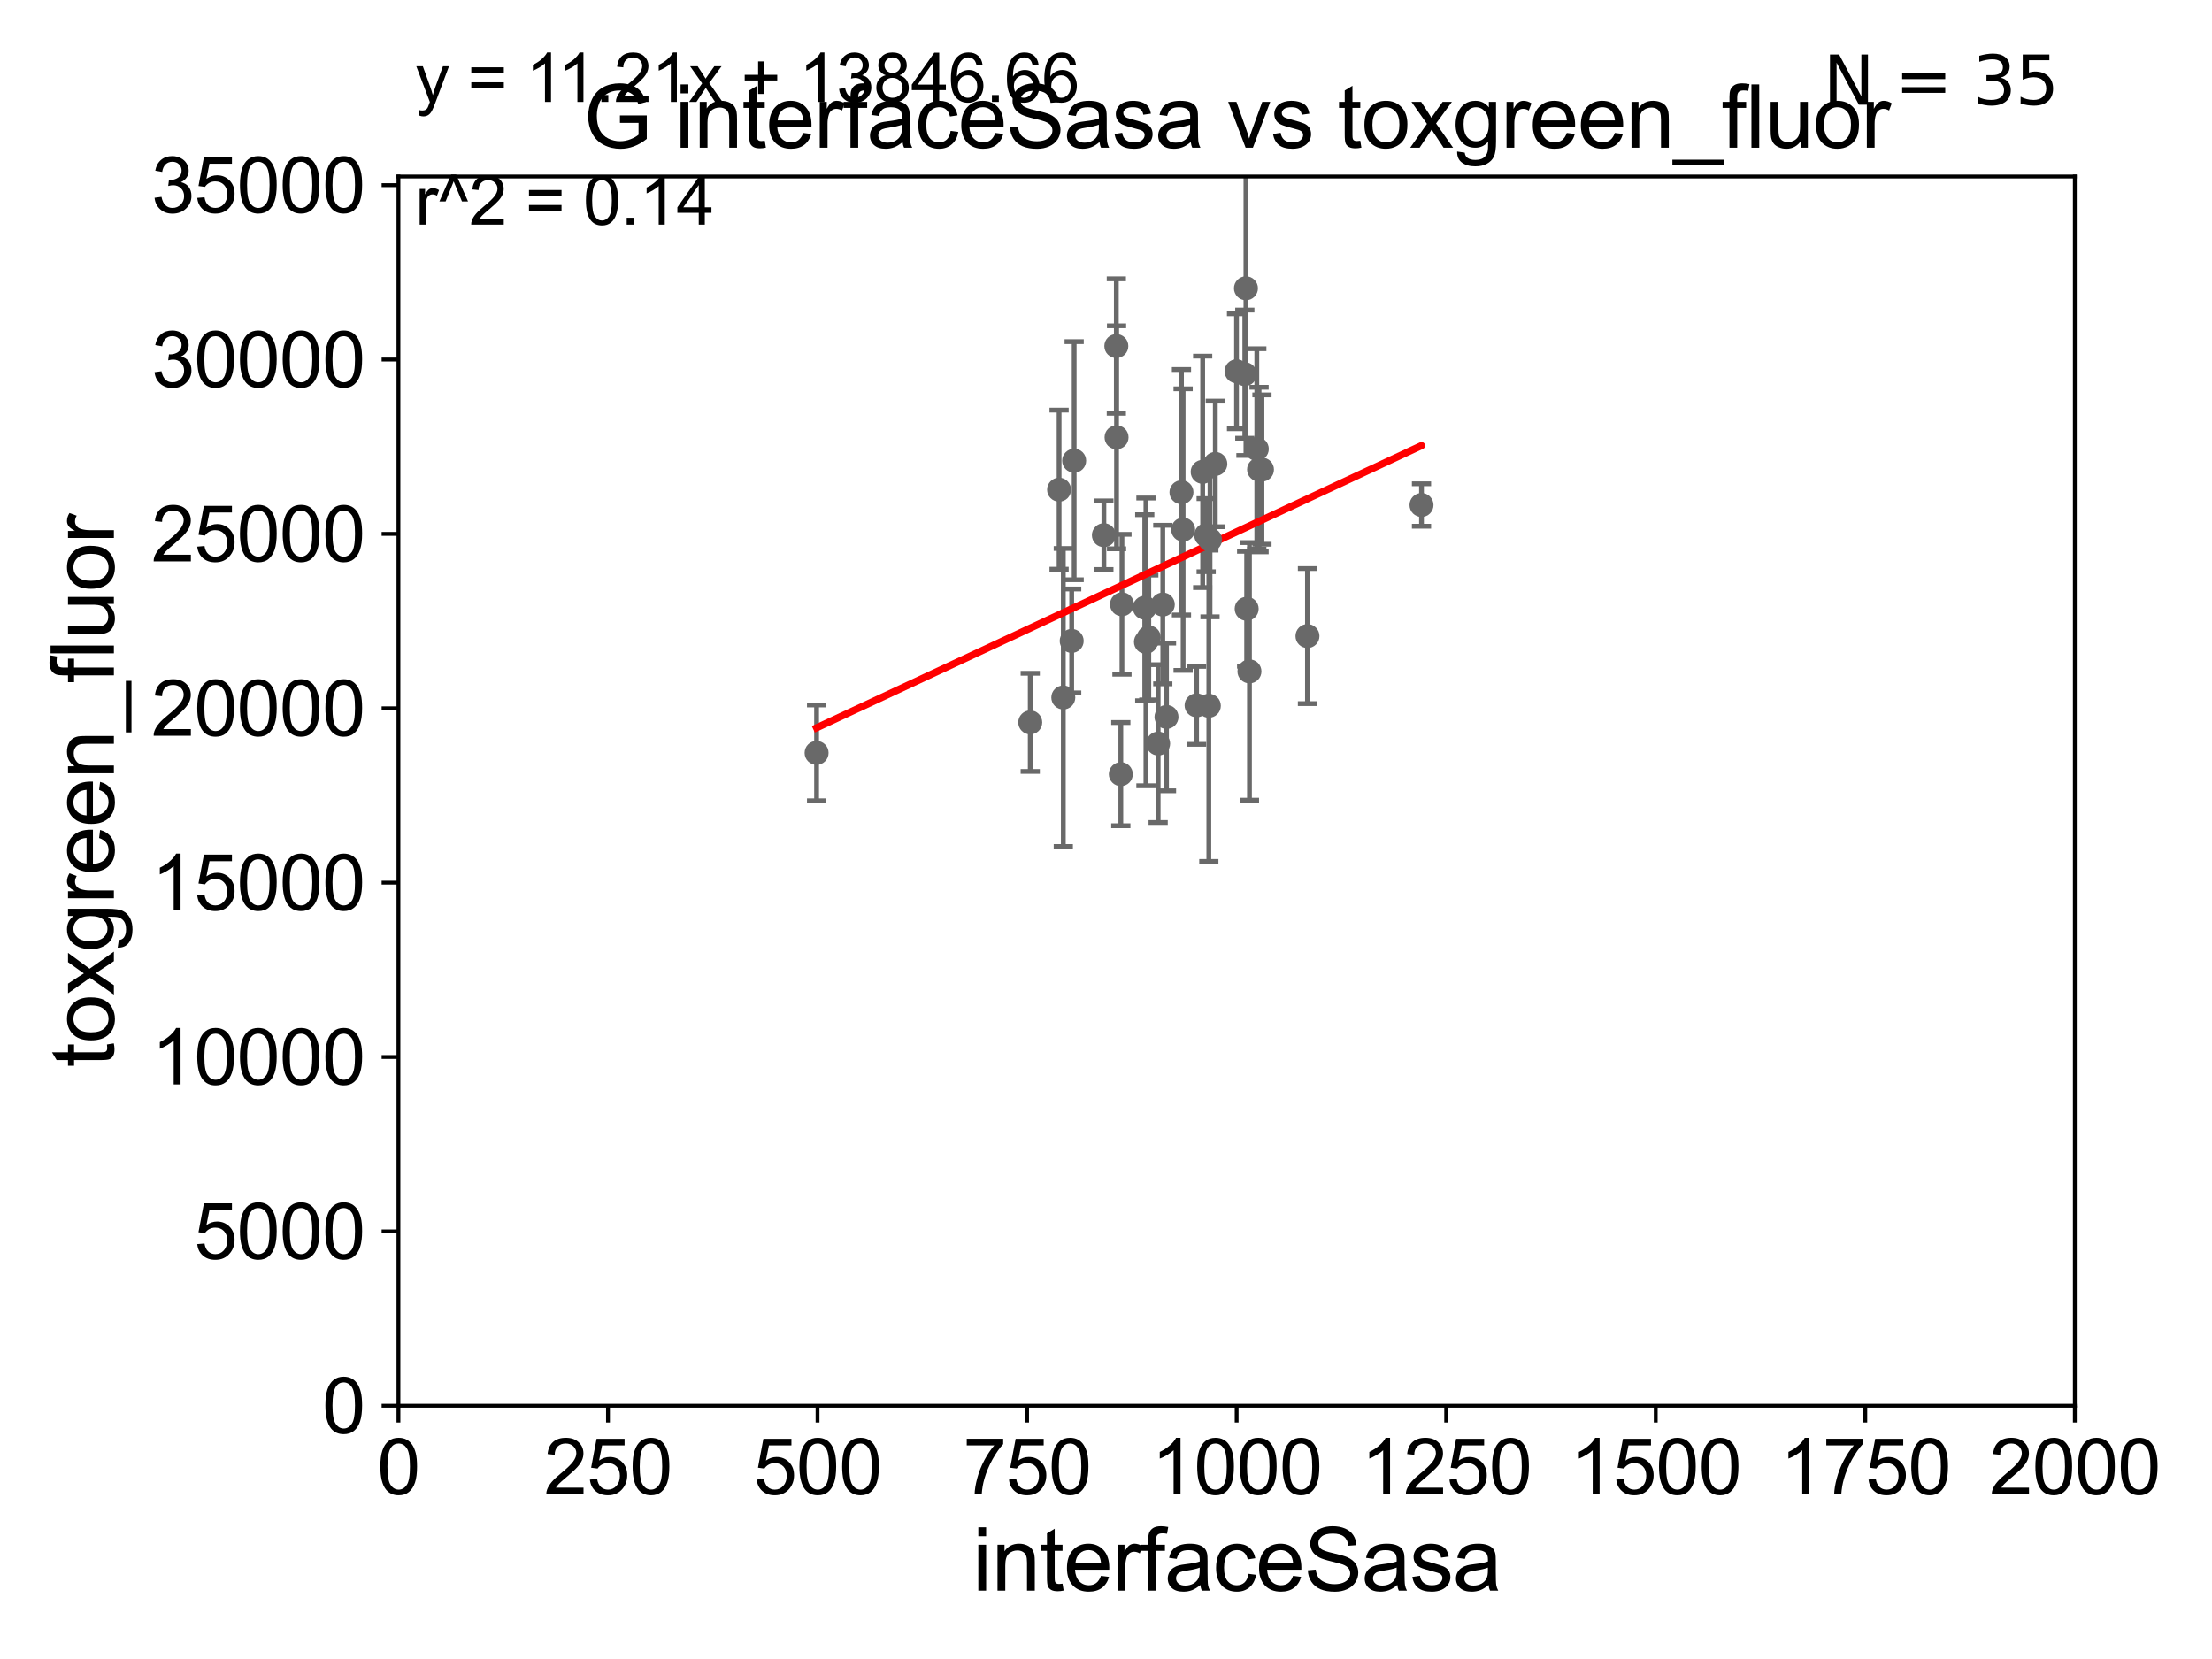 <?xml version="1.0" encoding="utf-8" standalone="no"?>
<!DOCTYPE svg PUBLIC "-//W3C//DTD SVG 1.1//EN"
  "http://www.w3.org/Graphics/SVG/1.1/DTD/svg11.dtd">
<svg xmlns:xlink="http://www.w3.org/1999/xlink" width="460.8pt" height="345.6pt" viewBox="0 0 460.8 345.6" xmlns="http://www.w3.org/2000/svg" version="1.1">
 <defs>
  <style type="text/css">*{stroke-linejoin: round; stroke-linecap: butt}</style>
 </defs>
 <g id="figure_1">
  <g id="patch_1">
   <path d="M 0 345.6 
L 460.8 345.6 
L 460.8 0 
L 0 0 
z
" style="fill: #ffffff"/>
  </g>
  <g id="axes_1">
   <g id="patch_2">
    <path d="M 83 292.84 
L 432.225 292.84 
L 432.225 36.775 
L 83 36.775 
z
" style="fill: #ffffff"/>
   </g>
   <g id="PathCollection_1">
    <defs>
     <path id="mf08e991a29" d="M 0 1.118 
C 0.297 1.118 0.581 1 0.791 0.791 
C 1 0.581 1.118 0.297 1.118 0 
C 1.118 -0.297 1 -0.581 0.791 -0.791 
C 0.581 -1 0.297 -1.118 0 -1.118 
C -0.297 -1.118 -0.581 -1 -0.791 -0.791 
C -1 -0.581 -1.118 -0.297 -1.118 0 
C -1.118 0.297 -1 0.581 -0.791 0.791 
C -0.581 1 -0.297 1.118 0 1.118 
z
" style="stroke: #696969"/>
    </defs>
    <g clip-path="url(#pbcabcd1792)">
     <use xlink:href="#mf08e991a29" x="251.267" y="111.488" style="fill: #696969; stroke: #696969"/>
     <use xlink:href="#mf08e991a29" x="253.17" y="96.642" style="fill: #696969; stroke: #696969"/>
     <use xlink:href="#mf08e991a29" x="223.767" y="95.974" style="fill: #696969; stroke: #696969"/>
     <use xlink:href="#mf08e991a29" x="296.125" y="105.2" style="fill: #696969; stroke: #696969"/>
     <use xlink:href="#mf08e991a29" x="233.726" y="125.886" style="fill: #696969; stroke: #696969"/>
     <use xlink:href="#mf08e991a29" x="257.593" y="77.339" style="fill: #696969; stroke: #696969"/>
     <use xlink:href="#mf08e991a29" x="214.618" y="150.485" style="fill: #696969; stroke: #696969"/>
     <use xlink:href="#mf08e991a29" x="259.552" y="60.054" style="fill: #696969; stroke: #696969"/>
     <use xlink:href="#mf08e991a29" x="232.598" y="91.102" style="fill: #696969; stroke: #696969"/>
     <use xlink:href="#mf08e991a29" x="239.317" y="132.803" style="fill: #696969; stroke: #696969"/>
     <use xlink:href="#mf08e991a29" x="223.254" y="133.517" style="fill: #696969; stroke: #696969"/>
     <use xlink:href="#mf08e991a29" x="221.506" y="145.302" style="fill: #696969; stroke: #696969"/>
     <use xlink:href="#mf08e991a29" x="251.822" y="147.023" style="fill: #696969; stroke: #696969"/>
     <use xlink:href="#mf08e991a29" x="238.473" y="126.6" style="fill: #696969; stroke: #696969"/>
     <use xlink:href="#mf08e991a29" x="243.003" y="149.352" style="fill: #696969; stroke: #696969"/>
     <use xlink:href="#mf08e991a29" x="233.488" y="161.27" style="fill: #696969; stroke: #696969"/>
     <use xlink:href="#mf08e991a29" x="220.628" y="102.009" style="fill: #696969; stroke: #696969"/>
     <use xlink:href="#mf08e991a29" x="238.719" y="133.718" style="fill: #696969; stroke: #696969"/>
     <use xlink:href="#mf08e991a29" x="242.231" y="125.939" style="fill: #696969; stroke: #696969"/>
     <use xlink:href="#mf08e991a29" x="250.539" y="98.294" style="fill: #696969; stroke: #696969"/>
     <use xlink:href="#mf08e991a29" x="272.367" y="132.506" style="fill: #696969; stroke: #696969"/>
     <use xlink:href="#mf08e991a29" x="261.817" y="93.526" style="fill: #696969; stroke: #696969"/>
     <use xlink:href="#mf08e991a29" x="229.961" y="111.489" style="fill: #696969; stroke: #696969"/>
     <use xlink:href="#mf08e991a29" x="259.701" y="126.822" style="fill: #696969; stroke: #696969"/>
     <use xlink:href="#mf08e991a29" x="259.318" y="77.939" style="fill: #696969; stroke: #696969"/>
     <use xlink:href="#mf08e991a29" x="246.467" y="110.328" style="fill: #696969; stroke: #696969"/>
     <use xlink:href="#mf08e991a29" x="232.552" y="72.091" style="fill: #696969; stroke: #696969"/>
     <use xlink:href="#mf08e991a29" x="249.271" y="146.936" style="fill: #696969; stroke: #696969"/>
     <use xlink:href="#mf08e991a29" x="260.284" y="139.863" style="fill: #696969; stroke: #696969"/>
     <use xlink:href="#mf08e991a29" x="262.287" y="97.813" style="fill: #696969; stroke: #696969"/>
     <use xlink:href="#mf08e991a29" x="252.07" y="112.428" style="fill: #696969; stroke: #696969"/>
     <use xlink:href="#mf08e991a29" x="262.889" y="97.821" style="fill: #696969; stroke: #696969"/>
     <use xlink:href="#mf08e991a29" x="246.121" y="102.541" style="fill: #696969; stroke: #696969"/>
     <use xlink:href="#mf08e991a29" x="241.265" y="154.9" style="fill: #696969; stroke: #696969"/>
     <use xlink:href="#mf08e991a29" x="170.109" y="156.841" style="fill: #696969; stroke: #696969"/>
    </g>
   </g>
   <g id="matplotlib.axis_1">
    <g id="xtick_1">
     <g id="line2d_1">
      <defs>
       <path id="m9e41f1a66e" d="M 0 0 
L 0 3.5 
" style="stroke: #000000; stroke-width: 0.8"/>
      </defs>
      <g>
       <use xlink:href="#m9e41f1a66e" x="83" y="292.84" style="stroke: #000000; stroke-width: 0.8"/>
      </g>
     </g>
     <g id="text_1">
      <!-- 0 -->
      <g transform="translate(78.551 311.293)scale(0.16 -0.16)">
       <defs>
        <path id="ArialMT-30" d="M 266 2259 
Q 266 3072 433 3567 
Q 600 4063 929 4331 
Q 1259 4600 1759 4600 
Q 2128 4600 2406 4451 
Q 2684 4303 2865 4023 
Q 3047 3744 3150 3342 
Q 3253 2941 3253 2259 
Q 3253 1453 3087 958 
Q 2922 463 2592 192 
Q 2263 -78 1759 -78 
Q 1097 -78 719 397 
Q 266 969 266 2259 
z
M 844 2259 
Q 844 1131 1108 757 
Q 1372 384 1759 384 
Q 2147 384 2411 759 
Q 2675 1134 2675 2259 
Q 2675 3391 2411 3762 
Q 2147 4134 1753 4134 
Q 1366 4134 1134 3806 
Q 844 3388 844 2259 
z
" transform="scale(0.016)"/>
       </defs>
       <use xlink:href="#ArialMT-30"/>
      </g>
     </g>
    </g>
    <g id="xtick_2">
     <g id="line2d_2">
      <g>
       <use xlink:href="#m9e41f1a66e" x="126.653" y="292.84" style="stroke: #000000; stroke-width: 0.8"/>
      </g>
     </g>
     <g id="text_2">
      <!-- 250 -->
      <g transform="translate(113.307 311.293)scale(0.16 -0.16)">
       <defs>
        <path id="ArialMT-32" d="M 3222 541 
L 3222 0 
L 194 0 
Q 188 203 259 391 
Q 375 700 629 1000 
Q 884 1300 1366 1694 
Q 2113 2306 2375 2664 
Q 2638 3022 2638 3341 
Q 2638 3675 2398 3904 
Q 2159 4134 1775 4134 
Q 1369 4134 1125 3890 
Q 881 3647 878 3216 
L 300 3275 
Q 359 3922 746 4261 
Q 1134 4600 1788 4600 
Q 2447 4600 2831 4234 
Q 3216 3869 3216 3328 
Q 3216 3053 3103 2787 
Q 2991 2522 2730 2228 
Q 2469 1934 1863 1422 
Q 1356 997 1212 845 
Q 1069 694 975 541 
L 3222 541 
z
" transform="scale(0.016)"/>
        <path id="ArialMT-35" d="M 266 1200 
L 856 1250 
Q 922 819 1161 601 
Q 1400 384 1738 384 
Q 2144 384 2425 690 
Q 2706 997 2706 1503 
Q 2706 1984 2436 2262 
Q 2166 2541 1728 2541 
Q 1456 2541 1237 2417 
Q 1019 2294 894 2097 
L 366 2166 
L 809 4519 
L 3088 4519 
L 3088 3981 
L 1259 3981 
L 1013 2750 
Q 1425 3038 1878 3038 
Q 2478 3038 2890 2622 
Q 3303 2206 3303 1553 
Q 3303 931 2941 478 
Q 2500 -78 1738 -78 
Q 1113 -78 717 272 
Q 322 622 266 1200 
z
" transform="scale(0.016)"/>
       </defs>
       <use xlink:href="#ArialMT-32"/>
       <use xlink:href="#ArialMT-35" x="55.615"/>
       <use xlink:href="#ArialMT-30" x="111.23"/>
      </g>
     </g>
    </g>
    <g id="xtick_3">
     <g id="line2d_3">
      <g>
       <use xlink:href="#m9e41f1a66e" x="170.306" y="292.84" style="stroke: #000000; stroke-width: 0.8"/>
      </g>
     </g>
     <g id="text_3">
      <!-- 500 -->
      <g transform="translate(156.96 311.293)scale(0.16 -0.16)">
       <use xlink:href="#ArialMT-35"/>
       <use xlink:href="#ArialMT-30" x="55.615"/>
       <use xlink:href="#ArialMT-30" x="111.23"/>
      </g>
     </g>
    </g>
    <g id="xtick_4">
     <g id="line2d_4">
      <g>
       <use xlink:href="#m9e41f1a66e" x="213.959" y="292.84" style="stroke: #000000; stroke-width: 0.8"/>
      </g>
     </g>
     <g id="text_4">
      <!-- 750 -->
      <g transform="translate(200.613 311.293)scale(0.16 -0.16)">
       <defs>
        <path id="ArialMT-37" d="M 303 3981 
L 303 4522 
L 3269 4522 
L 3269 4084 
Q 2831 3619 2401 2847 
Q 1972 2075 1738 1259 
Q 1569 684 1522 0 
L 944 0 
Q 953 541 1156 1306 
Q 1359 2072 1739 2783 
Q 2119 3494 2547 3981 
L 303 3981 
z
" transform="scale(0.016)"/>
       </defs>
       <use xlink:href="#ArialMT-37"/>
       <use xlink:href="#ArialMT-35" x="55.615"/>
       <use xlink:href="#ArialMT-30" x="111.23"/>
      </g>
     </g>
    </g>
    <g id="xtick_5">
     <g id="line2d_5">
      <g>
       <use xlink:href="#m9e41f1a66e" x="257.613" y="292.84" style="stroke: #000000; stroke-width: 0.8"/>
      </g>
     </g>
     <g id="text_5">
      <!-- 1000 -->
      <g transform="translate(239.817 311.293)scale(0.16 -0.16)">
       <defs>
        <path id="ArialMT-31" d="M 2384 0 
L 1822 0 
L 1822 3584 
Q 1619 3391 1289 3197 
Q 959 3003 697 2906 
L 697 3450 
Q 1169 3672 1522 3987 
Q 1875 4303 2022 4600 
L 2384 4600 
L 2384 0 
z
" transform="scale(0.016)"/>
       </defs>
       <use xlink:href="#ArialMT-31"/>
       <use xlink:href="#ArialMT-30" x="55.615"/>
       <use xlink:href="#ArialMT-30" x="111.23"/>
       <use xlink:href="#ArialMT-30" x="166.846"/>
      </g>
     </g>
    </g>
    <g id="xtick_6">
     <g id="line2d_6">
      <g>
       <use xlink:href="#m9e41f1a66e" x="301.266" y="292.84" style="stroke: #000000; stroke-width: 0.8"/>
      </g>
     </g>
     <g id="text_6">
      <!-- 1250 -->
      <g transform="translate(283.471 311.293)scale(0.16 -0.16)">
       <use xlink:href="#ArialMT-31"/>
       <use xlink:href="#ArialMT-32" x="55.615"/>
       <use xlink:href="#ArialMT-35" x="111.23"/>
       <use xlink:href="#ArialMT-30" x="166.846"/>
      </g>
     </g>
    </g>
    <g id="xtick_7">
     <g id="line2d_7">
      <g>
       <use xlink:href="#m9e41f1a66e" x="344.919" y="292.84" style="stroke: #000000; stroke-width: 0.8"/>
      </g>
     </g>
     <g id="text_7">
      <!-- 1500 -->
      <g transform="translate(327.124 311.293)scale(0.16 -0.16)">
       <use xlink:href="#ArialMT-31"/>
       <use xlink:href="#ArialMT-35" x="55.615"/>
       <use xlink:href="#ArialMT-30" x="111.23"/>
       <use xlink:href="#ArialMT-30" x="166.846"/>
      </g>
     </g>
    </g>
    <g id="xtick_8">
     <g id="line2d_8">
      <g>
       <use xlink:href="#m9e41f1a66e" x="388.572" y="292.84" style="stroke: #000000; stroke-width: 0.8"/>
      </g>
     </g>
     <g id="text_8">
      <!-- 1750 -->
      <g transform="translate(370.777 311.293)scale(0.16 -0.16)">
       <use xlink:href="#ArialMT-31"/>
       <use xlink:href="#ArialMT-37" x="55.615"/>
       <use xlink:href="#ArialMT-35" x="111.23"/>
       <use xlink:href="#ArialMT-30" x="166.846"/>
      </g>
     </g>
    </g>
    <g id="xtick_9">
     <g id="line2d_9">
      <g>
       <use xlink:href="#m9e41f1a66e" x="432.225" y="292.84" style="stroke: #000000; stroke-width: 0.8"/>
      </g>
     </g>
     <g id="text_9">
      <!-- 2000 -->
      <g transform="translate(414.43 311.293)scale(0.16 -0.16)">
       <use xlink:href="#ArialMT-32"/>
       <use xlink:href="#ArialMT-30" x="55.615"/>
       <use xlink:href="#ArialMT-30" x="111.23"/>
       <use xlink:href="#ArialMT-30" x="166.846"/>
      </g>
     </g>
    </g>
    <g id="text_10">
     <!-- interfaceSasa -->
     <g transform="translate(202.583 331.357)scale(0.18 -0.18)">
      <defs>
       <path id="ArialMT-69" d="M 425 3934 
L 425 4581 
L 988 4581 
L 988 3934 
L 425 3934 
z
M 425 0 
L 425 3319 
L 988 3319 
L 988 0 
L 425 0 
z
" transform="scale(0.016)"/>
       <path id="ArialMT-6e" d="M 422 0 
L 422 3319 
L 928 3319 
L 928 2847 
Q 1294 3394 1984 3394 
Q 2284 3394 2536 3286 
Q 2788 3178 2913 3003 
Q 3038 2828 3088 2588 
Q 3119 2431 3119 2041 
L 3119 0 
L 2556 0 
L 2556 2019 
Q 2556 2363 2490 2533 
Q 2425 2703 2258 2804 
Q 2091 2906 1866 2906 
Q 1506 2906 1245 2678 
Q 984 2450 984 1813 
L 984 0 
L 422 0 
z
" transform="scale(0.016)"/>
       <path id="ArialMT-74" d="M 1650 503 
L 1731 6 
Q 1494 -44 1306 -44 
Q 1000 -44 831 53 
Q 663 150 594 308 
Q 525 466 525 972 
L 525 2881 
L 113 2881 
L 113 3319 
L 525 3319 
L 525 4141 
L 1084 4478 
L 1084 3319 
L 1650 3319 
L 1650 2881 
L 1084 2881 
L 1084 941 
Q 1084 700 1114 631 
Q 1144 563 1211 522 
Q 1278 481 1403 481 
Q 1497 481 1650 503 
z
" transform="scale(0.016)"/>
       <path id="ArialMT-65" d="M 2694 1069 
L 3275 997 
Q 3138 488 2766 206 
Q 2394 -75 1816 -75 
Q 1088 -75 661 373 
Q 234 822 234 1631 
Q 234 2469 665 2931 
Q 1097 3394 1784 3394 
Q 2450 3394 2872 2941 
Q 3294 2488 3294 1666 
Q 3294 1616 3291 1516 
L 816 1516 
Q 847 969 1125 678 
Q 1403 388 1819 388 
Q 2128 388 2347 550 
Q 2566 713 2694 1069 
z
M 847 1978 
L 2700 1978 
Q 2663 2397 2488 2606 
Q 2219 2931 1791 2931 
Q 1403 2931 1139 2672 
Q 875 2413 847 1978 
z
" transform="scale(0.016)"/>
       <path id="ArialMT-72" d="M 416 0 
L 416 3319 
L 922 3319 
L 922 2816 
Q 1116 3169 1280 3281 
Q 1444 3394 1641 3394 
Q 1925 3394 2219 3213 
L 2025 2691 
Q 1819 2813 1613 2813 
Q 1428 2813 1281 2702 
Q 1134 2591 1072 2394 
Q 978 2094 978 1738 
L 978 0 
L 416 0 
z
" transform="scale(0.016)"/>
       <path id="ArialMT-66" d="M 556 0 
L 556 2881 
L 59 2881 
L 59 3319 
L 556 3319 
L 556 3672 
Q 556 4006 616 4169 
Q 697 4388 901 4523 
Q 1106 4659 1475 4659 
Q 1713 4659 2000 4603 
L 1916 4113 
Q 1741 4144 1584 4144 
Q 1328 4144 1222 4034 
Q 1116 3925 1116 3625 
L 1116 3319 
L 1763 3319 
L 1763 2881 
L 1116 2881 
L 1116 0 
L 556 0 
z
" transform="scale(0.016)"/>
       <path id="ArialMT-61" d="M 2588 409 
Q 2275 144 1986 34 
Q 1697 -75 1366 -75 
Q 819 -75 525 192 
Q 231 459 231 875 
Q 231 1119 342 1320 
Q 453 1522 633 1644 
Q 813 1766 1038 1828 
Q 1203 1872 1538 1913 
Q 2219 1994 2541 2106 
Q 2544 2222 2544 2253 
Q 2544 2597 2384 2738 
Q 2169 2928 1744 2928 
Q 1347 2928 1158 2789 
Q 969 2650 878 2297 
L 328 2372 
Q 403 2725 575 2942 
Q 747 3159 1072 3276 
Q 1397 3394 1825 3394 
Q 2250 3394 2515 3294 
Q 2781 3194 2906 3042 
Q 3031 2891 3081 2659 
Q 3109 2516 3109 2141 
L 3109 1391 
Q 3109 606 3145 398 
Q 3181 191 3288 0 
L 2700 0 
Q 2613 175 2588 409 
z
M 2541 1666 
Q 2234 1541 1622 1453 
Q 1275 1403 1131 1340 
Q 988 1278 909 1158 
Q 831 1038 831 891 
Q 831 666 1001 516 
Q 1172 366 1500 366 
Q 1825 366 2078 508 
Q 2331 650 2450 897 
Q 2541 1088 2541 1459 
L 2541 1666 
z
" transform="scale(0.016)"/>
       <path id="ArialMT-63" d="M 2588 1216 
L 3141 1144 
Q 3050 572 2676 248 
Q 2303 -75 1759 -75 
Q 1078 -75 664 370 
Q 250 816 250 1647 
Q 250 2184 428 2587 
Q 606 2991 970 3192 
Q 1334 3394 1763 3394 
Q 2303 3394 2647 3120 
Q 2991 2847 3088 2344 
L 2541 2259 
Q 2463 2594 2264 2762 
Q 2066 2931 1784 2931 
Q 1359 2931 1093 2626 
Q 828 2322 828 1663 
Q 828 994 1084 691 
Q 1341 388 1753 388 
Q 2084 388 2306 591 
Q 2528 794 2588 1216 
z
" transform="scale(0.016)"/>
       <path id="ArialMT-53" d="M 288 1472 
L 859 1522 
Q 900 1178 1048 958 
Q 1197 738 1509 602 
Q 1822 466 2213 466 
Q 2559 466 2825 569 
Q 3091 672 3220 851 
Q 3350 1031 3350 1244 
Q 3350 1459 3225 1620 
Q 3100 1781 2813 1891 
Q 2628 1963 1997 2114 
Q 1366 2266 1113 2400 
Q 784 2572 623 2826 
Q 463 3081 463 3397 
Q 463 3744 659 4045 
Q 856 4347 1234 4503 
Q 1613 4659 2075 4659 
Q 2584 4659 2973 4495 
Q 3363 4331 3572 4012 
Q 3781 3694 3797 3291 
L 3216 3247 
Q 3169 3681 2898 3903 
Q 2628 4125 2100 4125 
Q 1550 4125 1298 3923 
Q 1047 3722 1047 3438 
Q 1047 3191 1225 3031 
Q 1400 2872 2139 2705 
Q 2878 2538 3153 2413 
Q 3553 2228 3743 1945 
Q 3934 1663 3934 1294 
Q 3934 928 3725 604 
Q 3516 281 3123 101 
Q 2731 -78 2241 -78 
Q 1619 -78 1198 103 
Q 778 284 539 648 
Q 300 1013 288 1472 
z
" transform="scale(0.016)"/>
       <path id="ArialMT-73" d="M 197 991 
L 753 1078 
Q 800 744 1014 566 
Q 1228 388 1613 388 
Q 2000 388 2187 545 
Q 2375 703 2375 916 
Q 2375 1106 2209 1216 
Q 2094 1291 1634 1406 
Q 1016 1563 777 1677 
Q 538 1791 414 1992 
Q 291 2194 291 2438 
Q 291 2659 392 2848 
Q 494 3038 669 3163 
Q 800 3259 1026 3326 
Q 1253 3394 1513 3394 
Q 1903 3394 2198 3281 
Q 2494 3169 2634 2976 
Q 2775 2784 2828 2463 
L 2278 2388 
Q 2241 2644 2061 2787 
Q 1881 2931 1553 2931 
Q 1166 2931 1000 2803 
Q 834 2675 834 2503 
Q 834 2394 903 2306 
Q 972 2216 1119 2156 
Q 1203 2125 1616 2013 
Q 2213 1853 2448 1751 
Q 2684 1650 2818 1456 
Q 2953 1263 2953 975 
Q 2953 694 2789 445 
Q 2625 197 2315 61 
Q 2006 -75 1616 -75 
Q 969 -75 630 194 
Q 291 463 197 991 
z
" transform="scale(0.016)"/>
      </defs>
      <use xlink:href="#ArialMT-69"/>
      <use xlink:href="#ArialMT-6e" x="22.217"/>
      <use xlink:href="#ArialMT-74" x="77.832"/>
      <use xlink:href="#ArialMT-65" x="105.615"/>
      <use xlink:href="#ArialMT-72" x="161.23"/>
      <use xlink:href="#ArialMT-66" x="194.531"/>
      <use xlink:href="#ArialMT-61" x="222.314"/>
      <use xlink:href="#ArialMT-63" x="277.93"/>
      <use xlink:href="#ArialMT-65" x="327.93"/>
      <use xlink:href="#ArialMT-53" x="383.545"/>
      <use xlink:href="#ArialMT-61" x="450.244"/>
      <use xlink:href="#ArialMT-73" x="505.859"/>
      <use xlink:href="#ArialMT-61" x="555.859"/>
     </g>
    </g>
   </g>
   <g id="matplotlib.axis_2">
    <g id="ytick_1">
     <g id="line2d_10">
      <defs>
       <path id="m4662fa2593" d="M 0 0 
L -3.5 0 
" style="stroke: #000000; stroke-width: 0.8"/>
      </defs>
      <g>
       <use xlink:href="#m4662fa2593" x="83" y="292.84" style="stroke: #000000; stroke-width: 0.8"/>
      </g>
     </g>
     <g id="text_11">
      <!-- 0 -->
      <g transform="translate(67.103 298.566)scale(0.16 -0.16)">
       <use xlink:href="#ArialMT-30"/>
      </g>
     </g>
    </g>
    <g id="ytick_2">
     <g id="line2d_11">
      <g>
       <use xlink:href="#m4662fa2593" x="83" y="256.516" style="stroke: #000000; stroke-width: 0.8"/>
      </g>
     </g>
     <g id="text_12">
      <!-- 5000 -->
      <g transform="translate(40.41 262.242)scale(0.16 -0.16)">
       <use xlink:href="#ArialMT-35"/>
       <use xlink:href="#ArialMT-30" x="55.615"/>
       <use xlink:href="#ArialMT-30" x="111.23"/>
       <use xlink:href="#ArialMT-30" x="166.846"/>
      </g>
     </g>
    </g>
    <g id="ytick_3">
     <g id="line2d_12">
      <g>
       <use xlink:href="#m4662fa2593" x="83" y="220.192" style="stroke: #000000; stroke-width: 0.8"/>
      </g>
     </g>
     <g id="text_13">
      <!-- 10000 -->
      <g transform="translate(31.512 225.918)scale(0.16 -0.16)">
       <use xlink:href="#ArialMT-31"/>
       <use xlink:href="#ArialMT-30" x="55.615"/>
       <use xlink:href="#ArialMT-30" x="111.23"/>
       <use xlink:href="#ArialMT-30" x="166.846"/>
       <use xlink:href="#ArialMT-30" x="222.461"/>
      </g>
     </g>
    </g>
    <g id="ytick_4">
     <g id="line2d_13">
      <g>
       <use xlink:href="#m4662fa2593" x="83" y="183.867" style="stroke: #000000; stroke-width: 0.8"/>
      </g>
     </g>
     <g id="text_14">
      <!-- 15000 -->
      <g transform="translate(31.512 189.594)scale(0.16 -0.16)">
       <use xlink:href="#ArialMT-31"/>
       <use xlink:href="#ArialMT-35" x="55.615"/>
       <use xlink:href="#ArialMT-30" x="111.23"/>
       <use xlink:href="#ArialMT-30" x="166.846"/>
       <use xlink:href="#ArialMT-30" x="222.461"/>
      </g>
     </g>
    </g>
    <g id="ytick_5">
     <g id="line2d_14">
      <g>
       <use xlink:href="#m4662fa2593" x="83" y="147.543" style="stroke: #000000; stroke-width: 0.8"/>
      </g>
     </g>
     <g id="text_15">
      <!-- 20000 -->
      <g transform="translate(31.512 153.27)scale(0.16 -0.16)">
       <use xlink:href="#ArialMT-32"/>
       <use xlink:href="#ArialMT-30" x="55.615"/>
       <use xlink:href="#ArialMT-30" x="111.23"/>
       <use xlink:href="#ArialMT-30" x="166.846"/>
       <use xlink:href="#ArialMT-30" x="222.461"/>
      </g>
     </g>
    </g>
    <g id="ytick_6">
     <g id="line2d_15">
      <g>
       <use xlink:href="#m4662fa2593" x="83" y="111.219" style="stroke: #000000; stroke-width: 0.8"/>
      </g>
     </g>
     <g id="text_16">
      <!-- 25000 -->
      <g transform="translate(31.512 116.945)scale(0.16 -0.16)">
       <use xlink:href="#ArialMT-32"/>
       <use xlink:href="#ArialMT-35" x="55.615"/>
       <use xlink:href="#ArialMT-30" x="111.23"/>
       <use xlink:href="#ArialMT-30" x="166.846"/>
       <use xlink:href="#ArialMT-30" x="222.461"/>
      </g>
     </g>
    </g>
    <g id="ytick_7">
     <g id="line2d_16">
      <g>
       <use xlink:href="#m4662fa2593" x="83" y="74.895" style="stroke: #000000; stroke-width: 0.8"/>
      </g>
     </g>
     <g id="text_17">
      <!-- 30000 -->
      <g transform="translate(31.512 80.621)scale(0.16 -0.16)">
       <defs>
        <path id="ArialMT-33" d="M 269 1209 
L 831 1284 
Q 928 806 1161 595 
Q 1394 384 1728 384 
Q 2125 384 2398 659 
Q 2672 934 2672 1341 
Q 2672 1728 2419 1979 
Q 2166 2231 1775 2231 
Q 1616 2231 1378 2169 
L 1441 2663 
Q 1497 2656 1531 2656 
Q 1891 2656 2178 2843 
Q 2466 3031 2466 3422 
Q 2466 3731 2256 3934 
Q 2047 4138 1716 4138 
Q 1388 4138 1169 3931 
Q 950 3725 888 3313 
L 325 3413 
Q 428 3978 793 4289 
Q 1159 4600 1703 4600 
Q 2078 4600 2393 4439 
Q 2709 4278 2876 4000 
Q 3044 3722 3044 3409 
Q 3044 3113 2884 2869 
Q 2725 2625 2413 2481 
Q 2819 2388 3044 2092 
Q 3269 1797 3269 1353 
Q 3269 753 2831 336 
Q 2394 -81 1725 -81 
Q 1122 -81 723 278 
Q 325 638 269 1209 
z
" transform="scale(0.016)"/>
       </defs>
       <use xlink:href="#ArialMT-33"/>
       <use xlink:href="#ArialMT-30" x="55.615"/>
       <use xlink:href="#ArialMT-30" x="111.23"/>
       <use xlink:href="#ArialMT-30" x="166.846"/>
       <use xlink:href="#ArialMT-30" x="222.461"/>
      </g>
     </g>
    </g>
    <g id="ytick_8">
     <g id="line2d_17">
      <g>
       <use xlink:href="#m4662fa2593" x="83" y="38.571" style="stroke: #000000; stroke-width: 0.8"/>
      </g>
     </g>
     <g id="text_18">
      <!-- 35000 -->
      <g transform="translate(31.512 44.297)scale(0.16 -0.16)">
       <use xlink:href="#ArialMT-33"/>
       <use xlink:href="#ArialMT-35" x="55.615"/>
       <use xlink:href="#ArialMT-30" x="111.23"/>
       <use xlink:href="#ArialMT-30" x="166.846"/>
       <use xlink:href="#ArialMT-30" x="222.461"/>
      </g>
     </g>
    </g>
    <g id="text_19">
     <!-- toxgreen_fluor -->
     <g transform="translate(23.724 222.34)rotate(-90)scale(0.18 -0.18)">
      <defs>
       <path id="ArialMT-6f" d="M 213 1659 
Q 213 2581 725 3025 
Q 1153 3394 1769 3394 
Q 2453 3394 2887 2945 
Q 3322 2497 3322 1706 
Q 3322 1066 3130 698 
Q 2938 331 2570 128 
Q 2203 -75 1769 -75 
Q 1072 -75 642 372 
Q 213 819 213 1659 
z
M 791 1659 
Q 791 1022 1069 705 
Q 1347 388 1769 388 
Q 2188 388 2466 706 
Q 2744 1025 2744 1678 
Q 2744 2294 2464 2611 
Q 2184 2928 1769 2928 
Q 1347 2928 1069 2612 
Q 791 2297 791 1659 
z
" transform="scale(0.016)"/>
       <path id="ArialMT-78" d="M 47 0 
L 1259 1725 
L 138 3319 
L 841 3319 
L 1350 2541 
Q 1494 2319 1581 2169 
Q 1719 2375 1834 2534 
L 2394 3319 
L 3066 3319 
L 1919 1756 
L 3153 0 
L 2463 0 
L 1781 1031 
L 1600 1309 
L 728 0 
L 47 0 
z
" transform="scale(0.016)"/>
       <path id="ArialMT-67" d="M 319 -275 
L 866 -356 
Q 900 -609 1056 -725 
Q 1266 -881 1628 -881 
Q 2019 -881 2231 -725 
Q 2444 -569 2519 -288 
Q 2563 -116 2559 434 
Q 2191 0 1641 0 
Q 956 0 581 494 
Q 206 988 206 1678 
Q 206 2153 378 2554 
Q 550 2956 876 3175 
Q 1203 3394 1644 3394 
Q 2231 3394 2613 2919 
L 2613 3319 
L 3131 3319 
L 3131 450 
Q 3131 -325 2973 -648 
Q 2816 -972 2473 -1159 
Q 2131 -1347 1631 -1347 
Q 1038 -1347 672 -1080 
Q 306 -813 319 -275 
z
M 784 1719 
Q 784 1066 1043 766 
Q 1303 466 1694 466 
Q 2081 466 2343 764 
Q 2606 1063 2606 1700 
Q 2606 2309 2336 2618 
Q 2066 2928 1684 2928 
Q 1309 2928 1046 2623 
Q 784 2319 784 1719 
z
" transform="scale(0.016)"/>
       <path id="ArialMT-5f" d="M -97 -1272 
L -97 -866 
L 3631 -866 
L 3631 -1272 
L -97 -1272 
z
" transform="scale(0.016)"/>
       <path id="ArialMT-6c" d="M 409 0 
L 409 4581 
L 972 4581 
L 972 0 
L 409 0 
z
" transform="scale(0.016)"/>
       <path id="ArialMT-75" d="M 2597 0 
L 2597 488 
Q 2209 -75 1544 -75 
Q 1250 -75 995 37 
Q 741 150 617 320 
Q 494 491 444 738 
Q 409 903 409 1263 
L 409 3319 
L 972 3319 
L 972 1478 
Q 972 1038 1006 884 
Q 1059 663 1231 536 
Q 1403 409 1656 409 
Q 1909 409 2131 539 
Q 2353 669 2445 892 
Q 2538 1116 2538 1541 
L 2538 3319 
L 3100 3319 
L 3100 0 
L 2597 0 
z
" transform="scale(0.016)"/>
      </defs>
      <use xlink:href="#ArialMT-74"/>
      <use xlink:href="#ArialMT-6f" x="27.783"/>
      <use xlink:href="#ArialMT-78" x="83.398"/>
      <use xlink:href="#ArialMT-67" x="133.398"/>
      <use xlink:href="#ArialMT-72" x="189.014"/>
      <use xlink:href="#ArialMT-65" x="222.314"/>
      <use xlink:href="#ArialMT-65" x="277.93"/>
      <use xlink:href="#ArialMT-6e" x="333.545"/>
      <use xlink:href="#ArialMT-5f" x="389.16"/>
      <use xlink:href="#ArialMT-66" x="444.775"/>
      <use xlink:href="#ArialMT-6c" x="472.559"/>
      <use xlink:href="#ArialMT-75" x="494.775"/>
      <use xlink:href="#ArialMT-6f" x="550.391"/>
      <use xlink:href="#ArialMT-72" x="606.006"/>
     </g>
    </g>
   </g>
   <g id="LineCollection_1">
    <path d="M 251.267 119.104 
L 251.267 103.872 
" clip-path="url(#pbcabcd1792)" style="fill: none; stroke: #696969"/>
    <path d="M 253.17 109.725 
L 253.17 83.558 
" clip-path="url(#pbcabcd1792)" style="fill: none; stroke: #696969"/>
    <path d="M 223.767 120.774 
L 223.767 71.173 
" clip-path="url(#pbcabcd1792)" style="fill: none; stroke: #696969"/>
    <path d="M 296.125 109.621 
L 296.125 100.78 
" clip-path="url(#pbcabcd1792)" style="fill: none; stroke: #696969"/>
    <path d="M 233.726 140.457 
L 233.726 111.314 
" clip-path="url(#pbcabcd1792)" style="fill: none; stroke: #696969"/>
    <path d="M 257.593 89.318 
L 257.593 65.36 
" clip-path="url(#pbcabcd1792)" style="fill: none; stroke: #696969"/>
    <path d="M 214.618 160.712 
L 214.618 140.258 
" clip-path="url(#pbcabcd1792)" style="fill: none; stroke: #696969"/>
    <path d="M 259.552 94.883 
L 259.552 25.225 
" clip-path="url(#pbcabcd1792)" style="fill: none; stroke: #696969"/>
    <path d="M 232.598 114.329 
L 232.598 67.876 
" clip-path="url(#pbcabcd1792)" style="fill: none; stroke: #696969"/>
    <path d="M 239.317 145.809 
L 239.317 119.798 
" clip-path="url(#pbcabcd1792)" style="fill: none; stroke: #696969"/>
    <path d="M 223.254 144.34 
L 223.254 122.694 
" clip-path="url(#pbcabcd1792)" style="fill: none; stroke: #696969"/>
    <path d="M 221.506 176.343 
L 221.506 114.261 
" clip-path="url(#pbcabcd1792)" style="fill: none; stroke: #696969"/>
    <path d="M 251.822 179.444 
L 251.822 114.602 
" clip-path="url(#pbcabcd1792)" style="fill: none; stroke: #696969"/>
    <path d="M 238.473 145.98 
L 238.473 107.219 
" clip-path="url(#pbcabcd1792)" style="fill: none; stroke: #696969"/>
    <path d="M 243.003 164.74 
L 243.003 133.965 
" clip-path="url(#pbcabcd1792)" style="fill: none; stroke: #696969"/>
    <path d="M 233.488 172.022 
L 233.488 150.517 
" clip-path="url(#pbcabcd1792)" style="fill: none; stroke: #696969"/>
    <path d="M 220.628 118.578 
L 220.628 85.439 
" clip-path="url(#pbcabcd1792)" style="fill: none; stroke: #696969"/>
    <path d="M 238.719 163.689 
L 238.719 103.748 
" clip-path="url(#pbcabcd1792)" style="fill: none; stroke: #696969"/>
    <path d="M 242.231 142.455 
L 242.231 109.423 
" clip-path="url(#pbcabcd1792)" style="fill: none; stroke: #696969"/>
    <path d="M 250.539 122.401 
L 250.539 74.187 
" clip-path="url(#pbcabcd1792)" style="fill: none; stroke: #696969"/>
    <path d="M 272.367 146.575 
L 272.367 118.437 
" clip-path="url(#pbcabcd1792)" style="fill: none; stroke: #696969"/>
    <path d="M 261.817 114.398 
L 261.817 72.653 
" clip-path="url(#pbcabcd1792)" style="fill: none; stroke: #696969"/>
    <path d="M 229.961 118.631 
L 229.961 104.348 
" clip-path="url(#pbcabcd1792)" style="fill: none; stroke: #696969"/>
    <path d="M 259.701 138.793 
L 259.701 114.851 
" clip-path="url(#pbcabcd1792)" style="fill: none; stroke: #696969"/>
    <path d="M 259.318 91.293 
L 259.318 64.584 
" clip-path="url(#pbcabcd1792)" style="fill: none; stroke: #696969"/>
    <path d="M 246.467 139.658 
L 246.467 80.997 
" clip-path="url(#pbcabcd1792)" style="fill: none; stroke: #696969"/>
    <path d="M 232.552 86.098 
L 232.552 58.084 
" clip-path="url(#pbcabcd1792)" style="fill: none; stroke: #696969"/>
    <path d="M 249.271 155.054 
L 249.271 138.818 
" clip-path="url(#pbcabcd1792)" style="fill: none; stroke: #696969"/>
    <path d="M 260.284 166.691 
L 260.284 113.034 
" clip-path="url(#pbcabcd1792)" style="fill: none; stroke: #696969"/>
    <path d="M 262.287 114.953 
L 262.287 80.673 
" clip-path="url(#pbcabcd1792)" style="fill: none; stroke: #696969"/>
    <path d="M 252.07 128.494 
L 252.07 96.362 
" clip-path="url(#pbcabcd1792)" style="fill: none; stroke: #696969"/>
    <path d="M 262.889 113.372 
L 262.889 82.269 
" clip-path="url(#pbcabcd1792)" style="fill: none; stroke: #696969"/>
    <path d="M 246.121 128.111 
L 246.121 76.97 
" clip-path="url(#pbcabcd1792)" style="fill: none; stroke: #696969"/>
    <path d="M 241.265 171.336 
L 241.265 138.463 
" clip-path="url(#pbcabcd1792)" style="fill: none; stroke: #696969"/>
    <path d="M 170.109 166.82 
L 170.109 146.861 
" clip-path="url(#pbcabcd1792)" style="fill: none; stroke: #696969"/>
   </g>
   <g id="line2d_18">
    <defs>
     <path id="mb5417d7396" d="M 2 0 
L -2 -0 
" style="stroke: #696969"/>
    </defs>
    <g clip-path="url(#pbcabcd1792)">
     <use xlink:href="#mb5417d7396" x="251.267" y="119.104" style="fill: #696969; stroke: #696969"/>
     <use xlink:href="#mb5417d7396" x="253.17" y="109.725" style="fill: #696969; stroke: #696969"/>
     <use xlink:href="#mb5417d7396" x="223.767" y="120.774" style="fill: #696969; stroke: #696969"/>
     <use xlink:href="#mb5417d7396" x="296.125" y="109.621" style="fill: #696969; stroke: #696969"/>
     <use xlink:href="#mb5417d7396" x="233.726" y="140.457" style="fill: #696969; stroke: #696969"/>
     <use xlink:href="#mb5417d7396" x="257.593" y="89.318" style="fill: #696969; stroke: #696969"/>
     <use xlink:href="#mb5417d7396" x="214.618" y="160.712" style="fill: #696969; stroke: #696969"/>
     <use xlink:href="#mb5417d7396" x="259.552" y="94.883" style="fill: #696969; stroke: #696969"/>
     <use xlink:href="#mb5417d7396" x="232.598" y="114.329" style="fill: #696969; stroke: #696969"/>
     <use xlink:href="#mb5417d7396" x="239.317" y="145.809" style="fill: #696969; stroke: #696969"/>
     <use xlink:href="#mb5417d7396" x="223.254" y="144.34" style="fill: #696969; stroke: #696969"/>
     <use xlink:href="#mb5417d7396" x="221.506" y="176.343" style="fill: #696969; stroke: #696969"/>
     <use xlink:href="#mb5417d7396" x="251.822" y="179.444" style="fill: #696969; stroke: #696969"/>
     <use xlink:href="#mb5417d7396" x="238.473" y="145.98" style="fill: #696969; stroke: #696969"/>
     <use xlink:href="#mb5417d7396" x="243.003" y="164.74" style="fill: #696969; stroke: #696969"/>
     <use xlink:href="#mb5417d7396" x="233.488" y="172.022" style="fill: #696969; stroke: #696969"/>
     <use xlink:href="#mb5417d7396" x="220.628" y="118.578" style="fill: #696969; stroke: #696969"/>
     <use xlink:href="#mb5417d7396" x="238.719" y="163.689" style="fill: #696969; stroke: #696969"/>
     <use xlink:href="#mb5417d7396" x="242.231" y="142.455" style="fill: #696969; stroke: #696969"/>
     <use xlink:href="#mb5417d7396" x="250.539" y="122.401" style="fill: #696969; stroke: #696969"/>
     <use xlink:href="#mb5417d7396" x="272.367" y="146.575" style="fill: #696969; stroke: #696969"/>
     <use xlink:href="#mb5417d7396" x="261.817" y="114.398" style="fill: #696969; stroke: #696969"/>
     <use xlink:href="#mb5417d7396" x="229.961" y="118.631" style="fill: #696969; stroke: #696969"/>
     <use xlink:href="#mb5417d7396" x="259.701" y="138.793" style="fill: #696969; stroke: #696969"/>
     <use xlink:href="#mb5417d7396" x="259.318" y="91.293" style="fill: #696969; stroke: #696969"/>
     <use xlink:href="#mb5417d7396" x="246.467" y="139.658" style="fill: #696969; stroke: #696969"/>
     <use xlink:href="#mb5417d7396" x="232.552" y="86.098" style="fill: #696969; stroke: #696969"/>
     <use xlink:href="#mb5417d7396" x="249.271" y="155.054" style="fill: #696969; stroke: #696969"/>
     <use xlink:href="#mb5417d7396" x="260.284" y="166.691" style="fill: #696969; stroke: #696969"/>
     <use xlink:href="#mb5417d7396" x="262.287" y="114.953" style="fill: #696969; stroke: #696969"/>
     <use xlink:href="#mb5417d7396" x="252.07" y="128.494" style="fill: #696969; stroke: #696969"/>
     <use xlink:href="#mb5417d7396" x="262.889" y="113.372" style="fill: #696969; stroke: #696969"/>
     <use xlink:href="#mb5417d7396" x="246.121" y="128.111" style="fill: #696969; stroke: #696969"/>
     <use xlink:href="#mb5417d7396" x="241.265" y="171.336" style="fill: #696969; stroke: #696969"/>
     <use xlink:href="#mb5417d7396" x="170.109" y="166.82" style="fill: #696969; stroke: #696969"/>
    </g>
   </g>
   <g id="line2d_19">
    <g clip-path="url(#pbcabcd1792)">
     <use xlink:href="#mb5417d7396" x="251.267" y="103.872" style="fill: #696969; stroke: #696969"/>
     <use xlink:href="#mb5417d7396" x="253.17" y="83.558" style="fill: #696969; stroke: #696969"/>
     <use xlink:href="#mb5417d7396" x="223.767" y="71.173" style="fill: #696969; stroke: #696969"/>
     <use xlink:href="#mb5417d7396" x="296.125" y="100.78" style="fill: #696969; stroke: #696969"/>
     <use xlink:href="#mb5417d7396" x="233.726" y="111.314" style="fill: #696969; stroke: #696969"/>
     <use xlink:href="#mb5417d7396" x="257.593" y="65.36" style="fill: #696969; stroke: #696969"/>
     <use xlink:href="#mb5417d7396" x="214.618" y="140.258" style="fill: #696969; stroke: #696969"/>
     <use xlink:href="#mb5417d7396" x="259.552" y="25.225" style="fill: #696969; stroke: #696969"/>
     <use xlink:href="#mb5417d7396" x="232.598" y="67.876" style="fill: #696969; stroke: #696969"/>
     <use xlink:href="#mb5417d7396" x="239.317" y="119.798" style="fill: #696969; stroke: #696969"/>
     <use xlink:href="#mb5417d7396" x="223.254" y="122.694" style="fill: #696969; stroke: #696969"/>
     <use xlink:href="#mb5417d7396" x="221.506" y="114.261" style="fill: #696969; stroke: #696969"/>
     <use xlink:href="#mb5417d7396" x="251.822" y="114.602" style="fill: #696969; stroke: #696969"/>
     <use xlink:href="#mb5417d7396" x="238.473" y="107.219" style="fill: #696969; stroke: #696969"/>
     <use xlink:href="#mb5417d7396" x="243.003" y="133.965" style="fill: #696969; stroke: #696969"/>
     <use xlink:href="#mb5417d7396" x="233.488" y="150.517" style="fill: #696969; stroke: #696969"/>
     <use xlink:href="#mb5417d7396" x="220.628" y="85.439" style="fill: #696969; stroke: #696969"/>
     <use xlink:href="#mb5417d7396" x="238.719" y="103.748" style="fill: #696969; stroke: #696969"/>
     <use xlink:href="#mb5417d7396" x="242.231" y="109.423" style="fill: #696969; stroke: #696969"/>
     <use xlink:href="#mb5417d7396" x="250.539" y="74.187" style="fill: #696969; stroke: #696969"/>
     <use xlink:href="#mb5417d7396" x="272.367" y="118.437" style="fill: #696969; stroke: #696969"/>
     <use xlink:href="#mb5417d7396" x="261.817" y="72.653" style="fill: #696969; stroke: #696969"/>
     <use xlink:href="#mb5417d7396" x="229.961" y="104.348" style="fill: #696969; stroke: #696969"/>
     <use xlink:href="#mb5417d7396" x="259.701" y="114.851" style="fill: #696969; stroke: #696969"/>
     <use xlink:href="#mb5417d7396" x="259.318" y="64.584" style="fill: #696969; stroke: #696969"/>
     <use xlink:href="#mb5417d7396" x="246.467" y="80.997" style="fill: #696969; stroke: #696969"/>
     <use xlink:href="#mb5417d7396" x="232.552" y="58.084" style="fill: #696969; stroke: #696969"/>
     <use xlink:href="#mb5417d7396" x="249.271" y="138.818" style="fill: #696969; stroke: #696969"/>
     <use xlink:href="#mb5417d7396" x="260.284" y="113.034" style="fill: #696969; stroke: #696969"/>
     <use xlink:href="#mb5417d7396" x="262.287" y="80.673" style="fill: #696969; stroke: #696969"/>
     <use xlink:href="#mb5417d7396" x="252.07" y="96.362" style="fill: #696969; stroke: #696969"/>
     <use xlink:href="#mb5417d7396" x="262.889" y="82.269" style="fill: #696969; stroke: #696969"/>
     <use xlink:href="#mb5417d7396" x="246.121" y="76.97" style="fill: #696969; stroke: #696969"/>
     <use xlink:href="#mb5417d7396" x="241.265" y="138.463" style="fill: #696969; stroke: #696969"/>
     <use xlink:href="#mb5417d7396" x="170.109" y="146.861" style="fill: #696969; stroke: #696969"/>
    </g>
   </g>
   <g id="line2d_20">
    <path d="M 251.267 113.754 
L 253.17 112.867 
L 223.767 126.582 
L 296.125 92.829 
L 233.726 121.937 
L 257.593 110.803 
L 214.618 130.85 
L 259.552 109.889 
L 232.598 122.463 
L 239.317 119.329 
L 223.254 126.822 
L 221.506 127.637 
L 251.822 113.495 
L 238.473 119.722 
L 243.003 117.609 
L 233.488 122.048 
L 220.628 128.047 
L 238.719 119.608 
L 242.231 117.97 
L 250.539 114.094 
L 272.367 103.912 
L 261.817 108.833 
L 229.961 123.693 
L 259.701 109.82 
L 259.318 109.999 
L 246.467 115.993 
L 232.552 122.484 
L 249.271 114.685 
L 260.284 109.548 
L 262.287 108.614 
L 252.07 113.38 
L 262.889 108.333 
L 246.121 116.155 
L 241.265 118.42 
L 170.109 151.612 
" clip-path="url(#pbcabcd1792)" style="fill: none; stroke: #ff0000; stroke-width: 1.5; stroke-linecap: square"/>
   </g>
   <g id="line2d_21">
    <defs>
     <path id="m4b63c4693e" d="M 0 2 
C 0.53 2 1.039 1.789 1.414 1.414 
C 1.789 1.039 2 0.53 2 0 
C 2 -0.53 1.789 -1.039 1.414 -1.414 
C 1.039 -1.789 0.53 -2 0 -2 
C -0.53 -2 -1.039 -1.789 -1.414 -1.414 
C -1.789 -1.039 -2 -0.53 -2 0 
C -2 0.53 -1.789 1.039 -1.414 1.414 
C -1.039 1.789 -0.53 2 0 2 
z
" style="stroke: #696969"/>
    </defs>
    <g clip-path="url(#pbcabcd1792)">
     <use xlink:href="#m4b63c4693e" x="251.267" y="111.488" style="fill: #696969; stroke: #696969"/>
     <use xlink:href="#m4b63c4693e" x="253.17" y="96.642" style="fill: #696969; stroke: #696969"/>
     <use xlink:href="#m4b63c4693e" x="223.767" y="95.974" style="fill: #696969; stroke: #696969"/>
     <use xlink:href="#m4b63c4693e" x="296.125" y="105.2" style="fill: #696969; stroke: #696969"/>
     <use xlink:href="#m4b63c4693e" x="233.726" y="125.886" style="fill: #696969; stroke: #696969"/>
     <use xlink:href="#m4b63c4693e" x="257.593" y="77.339" style="fill: #696969; stroke: #696969"/>
     <use xlink:href="#m4b63c4693e" x="214.618" y="150.485" style="fill: #696969; stroke: #696969"/>
     <use xlink:href="#m4b63c4693e" x="259.552" y="60.054" style="fill: #696969; stroke: #696969"/>
     <use xlink:href="#m4b63c4693e" x="232.598" y="91.102" style="fill: #696969; stroke: #696969"/>
     <use xlink:href="#m4b63c4693e" x="239.317" y="132.803" style="fill: #696969; stroke: #696969"/>
     <use xlink:href="#m4b63c4693e" x="223.254" y="133.517" style="fill: #696969; stroke: #696969"/>
     <use xlink:href="#m4b63c4693e" x="221.506" y="145.302" style="fill: #696969; stroke: #696969"/>
     <use xlink:href="#m4b63c4693e" x="251.822" y="147.023" style="fill: #696969; stroke: #696969"/>
     <use xlink:href="#m4b63c4693e" x="238.473" y="126.6" style="fill: #696969; stroke: #696969"/>
     <use xlink:href="#m4b63c4693e" x="243.003" y="149.352" style="fill: #696969; stroke: #696969"/>
     <use xlink:href="#m4b63c4693e" x="233.488" y="161.27" style="fill: #696969; stroke: #696969"/>
     <use xlink:href="#m4b63c4693e" x="220.628" y="102.009" style="fill: #696969; stroke: #696969"/>
     <use xlink:href="#m4b63c4693e" x="238.719" y="133.718" style="fill: #696969; stroke: #696969"/>
     <use xlink:href="#m4b63c4693e" x="242.231" y="125.939" style="fill: #696969; stroke: #696969"/>
     <use xlink:href="#m4b63c4693e" x="250.539" y="98.294" style="fill: #696969; stroke: #696969"/>
     <use xlink:href="#m4b63c4693e" x="272.367" y="132.506" style="fill: #696969; stroke: #696969"/>
     <use xlink:href="#m4b63c4693e" x="261.817" y="93.526" style="fill: #696969; stroke: #696969"/>
     <use xlink:href="#m4b63c4693e" x="229.961" y="111.489" style="fill: #696969; stroke: #696969"/>
     <use xlink:href="#m4b63c4693e" x="259.701" y="126.822" style="fill: #696969; stroke: #696969"/>
     <use xlink:href="#m4b63c4693e" x="259.318" y="77.939" style="fill: #696969; stroke: #696969"/>
     <use xlink:href="#m4b63c4693e" x="246.467" y="110.328" style="fill: #696969; stroke: #696969"/>
     <use xlink:href="#m4b63c4693e" x="232.552" y="72.091" style="fill: #696969; stroke: #696969"/>
     <use xlink:href="#m4b63c4693e" x="249.271" y="146.936" style="fill: #696969; stroke: #696969"/>
     <use xlink:href="#m4b63c4693e" x="260.284" y="139.863" style="fill: #696969; stroke: #696969"/>
     <use xlink:href="#m4b63c4693e" x="262.287" y="97.813" style="fill: #696969; stroke: #696969"/>
     <use xlink:href="#m4b63c4693e" x="252.07" y="112.428" style="fill: #696969; stroke: #696969"/>
     <use xlink:href="#m4b63c4693e" x="262.889" y="97.821" style="fill: #696969; stroke: #696969"/>
     <use xlink:href="#m4b63c4693e" x="246.121" y="102.541" style="fill: #696969; stroke: #696969"/>
     <use xlink:href="#m4b63c4693e" x="241.265" y="154.9" style="fill: #696969; stroke: #696969"/>
     <use xlink:href="#m4b63c4693e" x="170.109" y="156.841" style="fill: #696969; stroke: #696969"/>
    </g>
   </g>
   <g id="patch_3">
    <path d="M 83 292.84 
L 83 36.775 
" style="fill: none; stroke: #000000; stroke-width: 0.8; stroke-linejoin: miter; stroke-linecap: square"/>
   </g>
   <g id="patch_4">
    <path d="M 432.225 292.84 
L 432.225 36.775 
" style="fill: none; stroke: #000000; stroke-width: 0.8; stroke-linejoin: miter; stroke-linecap: square"/>
   </g>
   <g id="patch_5">
    <path d="M 83 292.84 
L 432.225 292.84 
" style="fill: none; stroke: #000000; stroke-width: 0.8; stroke-linejoin: miter; stroke-linecap: square"/>
   </g>
   <g id="patch_6">
    <path d="M 83 36.775 
L 432.225 36.775 
" style="fill: none; stroke: #000000; stroke-width: 0.8; stroke-linejoin: miter; stroke-linecap: square"/>
   </g>
   <g id="text_20">
    <!-- N = 35 -->
    <g transform="translate(379.814 21.806)scale(0.14 -0.14)">
     <defs>
      <path id="DejaVuSans-4e" d="M 628 4666 
L 1478 4666 
L 3547 763 
L 3547 4666 
L 4159 4666 
L 4159 0 
L 3309 0 
L 1241 3903 
L 1241 0 
L 628 0 
L 628 4666 
z
" transform="scale(0.016)"/>
      <path id="DejaVuSans-20" transform="scale(0.016)"/>
      <path id="DejaVuSans-3d" d="M 678 2906 
L 4684 2906 
L 4684 2381 
L 678 2381 
L 678 2906 
z
M 678 1631 
L 4684 1631 
L 4684 1100 
L 678 1100 
L 678 1631 
z
" transform="scale(0.016)"/>
      <path id="DejaVuSans-33" d="M 2597 2516 
Q 3050 2419 3304 2112 
Q 3559 1806 3559 1356 
Q 3559 666 3084 287 
Q 2609 -91 1734 -91 
Q 1441 -91 1130 -33 
Q 819 25 488 141 
L 488 750 
Q 750 597 1062 519 
Q 1375 441 1716 441 
Q 2309 441 2620 675 
Q 2931 909 2931 1356 
Q 2931 1769 2642 2001 
Q 2353 2234 1838 2234 
L 1294 2234 
L 1294 2753 
L 1863 2753 
Q 2328 2753 2575 2939 
Q 2822 3125 2822 3475 
Q 2822 3834 2567 4026 
Q 2313 4219 1838 4219 
Q 1578 4219 1281 4162 
Q 984 4106 628 3988 
L 628 4550 
Q 988 4650 1302 4700 
Q 1616 4750 1894 4750 
Q 2613 4750 3031 4423 
Q 3450 4097 3450 3541 
Q 3450 3153 3228 2886 
Q 3006 2619 2597 2516 
z
" transform="scale(0.016)"/>
      <path id="DejaVuSans-35" d="M 691 4666 
L 3169 4666 
L 3169 4134 
L 1269 4134 
L 1269 2991 
Q 1406 3038 1543 3061 
Q 1681 3084 1819 3084 
Q 2600 3084 3056 2656 
Q 3513 2228 3513 1497 
Q 3513 744 3044 326 
Q 2575 -91 1722 -91 
Q 1428 -91 1123 -41 
Q 819 9 494 109 
L 494 744 
Q 775 591 1075 516 
Q 1375 441 1709 441 
Q 2250 441 2565 725 
Q 2881 1009 2881 1497 
Q 2881 1984 2565 2268 
Q 2250 2553 1709 2553 
Q 1456 2553 1204 2497 
Q 953 2441 691 2322 
L 691 4666 
z
" transform="scale(0.016)"/>
     </defs>
     <use xlink:href="#DejaVuSans-4e"/>
     <use xlink:href="#DejaVuSans-20" x="74.805"/>
     <use xlink:href="#DejaVuSans-3d" x="106.592"/>
     <use xlink:href="#DejaVuSans-20" x="190.381"/>
     <use xlink:href="#DejaVuSans-33" x="222.168"/>
     <use xlink:href="#DejaVuSans-35" x="285.791"/>
    </g>
   </g>
   <g id="text_21">
    <!-- r^2 = 0.14 -->
    <g transform="translate(86.492 46.796)scale(0.14 -0.14)">
     <defs>
      <path id="ArialMT-5e" d="M 747 2156 
L 169 2156 
L 1272 4659 
L 1725 4659 
L 2834 2156 
L 2269 2156 
L 1497 4022 
L 747 2156 
z
" transform="scale(0.016)"/>
      <path id="ArialMT-20" transform="scale(0.016)"/>
      <path id="ArialMT-3d" d="M 3381 2694 
L 356 2694 
L 356 3219 
L 3381 3219 
L 3381 2694 
z
M 3381 1303 
L 356 1303 
L 356 1828 
L 3381 1828 
L 3381 1303 
z
" transform="scale(0.016)"/>
      <path id="ArialMT-2e" d="M 581 0 
L 581 641 
L 1222 641 
L 1222 0 
L 581 0 
z
" transform="scale(0.016)"/>
      <path id="ArialMT-34" d="M 2069 0 
L 2069 1097 
L 81 1097 
L 81 1613 
L 2172 4581 
L 2631 4581 
L 2631 1613 
L 3250 1613 
L 3250 1097 
L 2631 1097 
L 2631 0 
L 2069 0 
z
M 2069 1613 
L 2069 3678 
L 634 1613 
L 2069 1613 
z
" transform="scale(0.016)"/>
     </defs>
     <use xlink:href="#ArialMT-72"/>
     <use xlink:href="#ArialMT-5e" x="33.301"/>
     <use xlink:href="#ArialMT-32" x="80.225"/>
     <use xlink:href="#ArialMT-20" x="135.84"/>
     <use xlink:href="#ArialMT-3d" x="163.623"/>
     <use xlink:href="#ArialMT-20" x="222.021"/>
     <use xlink:href="#ArialMT-30" x="249.805"/>
     <use xlink:href="#ArialMT-2e" x="305.42"/>
     <use xlink:href="#ArialMT-31" x="333.203"/>
     <use xlink:href="#ArialMT-34" x="388.818"/>
    </g>
   </g>
   <g id="text_22">
    <!-- y = 11.21x + 13846.66 -->
    <g transform="translate(86.492 21.231)scale(0.14 -0.14)">
     <defs>
      <path id="ArialMT-79" d="M 397 -1278 
L 334 -750 
Q 519 -800 656 -800 
Q 844 -800 956 -737 
Q 1069 -675 1141 -563 
Q 1194 -478 1313 -144 
Q 1328 -97 1363 -6 
L 103 3319 
L 709 3319 
L 1400 1397 
Q 1534 1031 1641 628 
Q 1738 1016 1872 1384 
L 2581 3319 
L 3144 3319 
L 1881 -56 
Q 1678 -603 1566 -809 
Q 1416 -1088 1222 -1217 
Q 1028 -1347 759 -1347 
Q 597 -1347 397 -1278 
z
" transform="scale(0.016)"/>
      <path id="ArialMT-2b" d="M 1603 741 
L 1603 1997 
L 356 1997 
L 356 2522 
L 1603 2522 
L 1603 3769 
L 2134 3769 
L 2134 2522 
L 3381 2522 
L 3381 1997 
L 2134 1997 
L 2134 741 
L 1603 741 
z
" transform="scale(0.016)"/>
      <path id="ArialMT-38" d="M 1131 2484 
Q 781 2613 612 2850 
Q 444 3088 444 3419 
Q 444 3919 803 4259 
Q 1163 4600 1759 4600 
Q 2359 4600 2725 4251 
Q 3091 3903 3091 3403 
Q 3091 3084 2923 2848 
Q 2756 2613 2416 2484 
Q 2838 2347 3058 2040 
Q 3278 1734 3278 1309 
Q 3278 722 2862 322 
Q 2447 -78 1769 -78 
Q 1091 -78 675 323 
Q 259 725 259 1325 
Q 259 1772 486 2073 
Q 713 2375 1131 2484 
z
M 1019 3438 
Q 1019 3113 1228 2906 
Q 1438 2700 1772 2700 
Q 2097 2700 2305 2904 
Q 2513 3109 2513 3406 
Q 2513 3716 2298 3927 
Q 2084 4138 1766 4138 
Q 1444 4138 1231 3931 
Q 1019 3725 1019 3438 
z
M 838 1322 
Q 838 1081 952 856 
Q 1066 631 1291 507 
Q 1516 384 1775 384 
Q 2178 384 2440 643 
Q 2703 903 2703 1303 
Q 2703 1709 2433 1975 
Q 2163 2241 1756 2241 
Q 1359 2241 1098 1978 
Q 838 1716 838 1322 
z
" transform="scale(0.016)"/>
      <path id="ArialMT-36" d="M 3184 3459 
L 2625 3416 
Q 2550 3747 2413 3897 
Q 2184 4138 1850 4138 
Q 1581 4138 1378 3988 
Q 1113 3794 959 3422 
Q 806 3050 800 2363 
Q 1003 2672 1297 2822 
Q 1591 2972 1913 2972 
Q 2475 2972 2870 2558 
Q 3266 2144 3266 1488 
Q 3266 1056 3080 686 
Q 2894 316 2569 119 
Q 2244 -78 1831 -78 
Q 1128 -78 684 439 
Q 241 956 241 2144 
Q 241 3472 731 4075 
Q 1159 4600 1884 4600 
Q 2425 4600 2770 4297 
Q 3116 3994 3184 3459 
z
M 888 1484 
Q 888 1194 1011 928 
Q 1134 663 1356 523 
Q 1578 384 1822 384 
Q 2178 384 2434 671 
Q 2691 959 2691 1453 
Q 2691 1928 2437 2201 
Q 2184 2475 1800 2475 
Q 1419 2475 1153 2201 
Q 888 1928 888 1484 
z
" transform="scale(0.016)"/>
     </defs>
     <use xlink:href="#ArialMT-79"/>
     <use xlink:href="#ArialMT-20" x="50"/>
     <use xlink:href="#ArialMT-3d" x="77.783"/>
     <use xlink:href="#ArialMT-20" x="136.182"/>
     <use xlink:href="#ArialMT-31" x="163.965"/>
     <use xlink:href="#ArialMT-31" x="212.205"/>
     <use xlink:href="#ArialMT-2e" x="267.82"/>
     <use xlink:href="#ArialMT-32" x="295.604"/>
     <use xlink:href="#ArialMT-31" x="351.219"/>
     <use xlink:href="#ArialMT-78" x="406.834"/>
     <use xlink:href="#ArialMT-20" x="456.834"/>
     <use xlink:href="#ArialMT-2b" x="484.617"/>
     <use xlink:href="#ArialMT-20" x="543.016"/>
     <use xlink:href="#ArialMT-31" x="570.799"/>
     <use xlink:href="#ArialMT-33" x="626.414"/>
     <use xlink:href="#ArialMT-38" x="682.029"/>
     <use xlink:href="#ArialMT-34" x="737.645"/>
     <use xlink:href="#ArialMT-36" x="793.26"/>
     <use xlink:href="#ArialMT-2e" x="848.875"/>
     <use xlink:href="#ArialMT-36" x="876.658"/>
     <use xlink:href="#ArialMT-36" x="932.273"/>
    </g>
   </g>
   <g id="text_23">
    <!-- G interfaceSasa vs toxgreen_fluor -->
    <g transform="translate(121.549 30.775)scale(0.18 -0.18)">
     <defs>
      <path id="ArialMT-47" d="M 2638 1797 
L 2638 2334 
L 4578 2338 
L 4578 638 
Q 4131 281 3656 101 
Q 3181 -78 2681 -78 
Q 2006 -78 1454 211 
Q 903 500 622 1047 
Q 341 1594 341 2269 
Q 341 2938 620 3517 
Q 900 4097 1425 4378 
Q 1950 4659 2634 4659 
Q 3131 4659 3532 4498 
Q 3934 4338 4162 4050 
Q 4391 3763 4509 3300 
L 3963 3150 
Q 3859 3500 3706 3700 
Q 3553 3900 3268 4020 
Q 2984 4141 2638 4141 
Q 2222 4141 1919 4014 
Q 1616 3888 1430 3681 
Q 1244 3475 1141 3228 
Q 966 2803 966 2306 
Q 966 1694 1177 1281 
Q 1388 869 1791 669 
Q 2194 469 2647 469 
Q 3041 469 3416 620 
Q 3791 772 3984 944 
L 3984 1797 
L 2638 1797 
z
" transform="scale(0.016)"/>
      <path id="ArialMT-76" d="M 1344 0 
L 81 3319 
L 675 3319 
L 1388 1331 
Q 1503 1009 1600 663 
Q 1675 925 1809 1294 
L 2547 3319 
L 3125 3319 
L 1869 0 
L 1344 0 
z
" transform="scale(0.016)"/>
     </defs>
     <use xlink:href="#ArialMT-47"/>
     <use xlink:href="#ArialMT-20" x="77.783"/>
     <use xlink:href="#ArialMT-69" x="105.566"/>
     <use xlink:href="#ArialMT-6e" x="127.783"/>
     <use xlink:href="#ArialMT-74" x="183.398"/>
     <use xlink:href="#ArialMT-65" x="211.182"/>
     <use xlink:href="#ArialMT-72" x="266.797"/>
     <use xlink:href="#ArialMT-66" x="300.098"/>
     <use xlink:href="#ArialMT-61" x="327.881"/>
     <use xlink:href="#ArialMT-63" x="383.496"/>
     <use xlink:href="#ArialMT-65" x="433.496"/>
     <use xlink:href="#ArialMT-53" x="489.111"/>
     <use xlink:href="#ArialMT-61" x="555.811"/>
     <use xlink:href="#ArialMT-73" x="611.426"/>
     <use xlink:href="#ArialMT-61" x="661.426"/>
     <use xlink:href="#ArialMT-20" x="717.041"/>
     <use xlink:href="#ArialMT-76" x="744.824"/>
     <use xlink:href="#ArialMT-73" x="794.824"/>
     <use xlink:href="#ArialMT-20" x="844.824"/>
     <use xlink:href="#ArialMT-74" x="872.607"/>
     <use xlink:href="#ArialMT-6f" x="900.391"/>
     <use xlink:href="#ArialMT-78" x="956.006"/>
     <use xlink:href="#ArialMT-67" x="1006.006"/>
     <use xlink:href="#ArialMT-72" x="1061.621"/>
     <use xlink:href="#ArialMT-65" x="1094.922"/>
     <use xlink:href="#ArialMT-65" x="1150.537"/>
     <use xlink:href="#ArialMT-6e" x="1206.152"/>
     <use xlink:href="#ArialMT-5f" x="1261.768"/>
     <use xlink:href="#ArialMT-66" x="1317.383"/>
     <use xlink:href="#ArialMT-6c" x="1345.166"/>
     <use xlink:href="#ArialMT-75" x="1367.383"/>
     <use xlink:href="#ArialMT-6f" x="1422.998"/>
     <use xlink:href="#ArialMT-72" x="1478.613"/>
    </g>
   </g>
  </g>
 </g>
 <defs>
  <clipPath id="pbcabcd1792">
   <rect x="83" y="36.775" width="349.225" height="256.065"/>
  </clipPath>
 </defs>
</svg>
